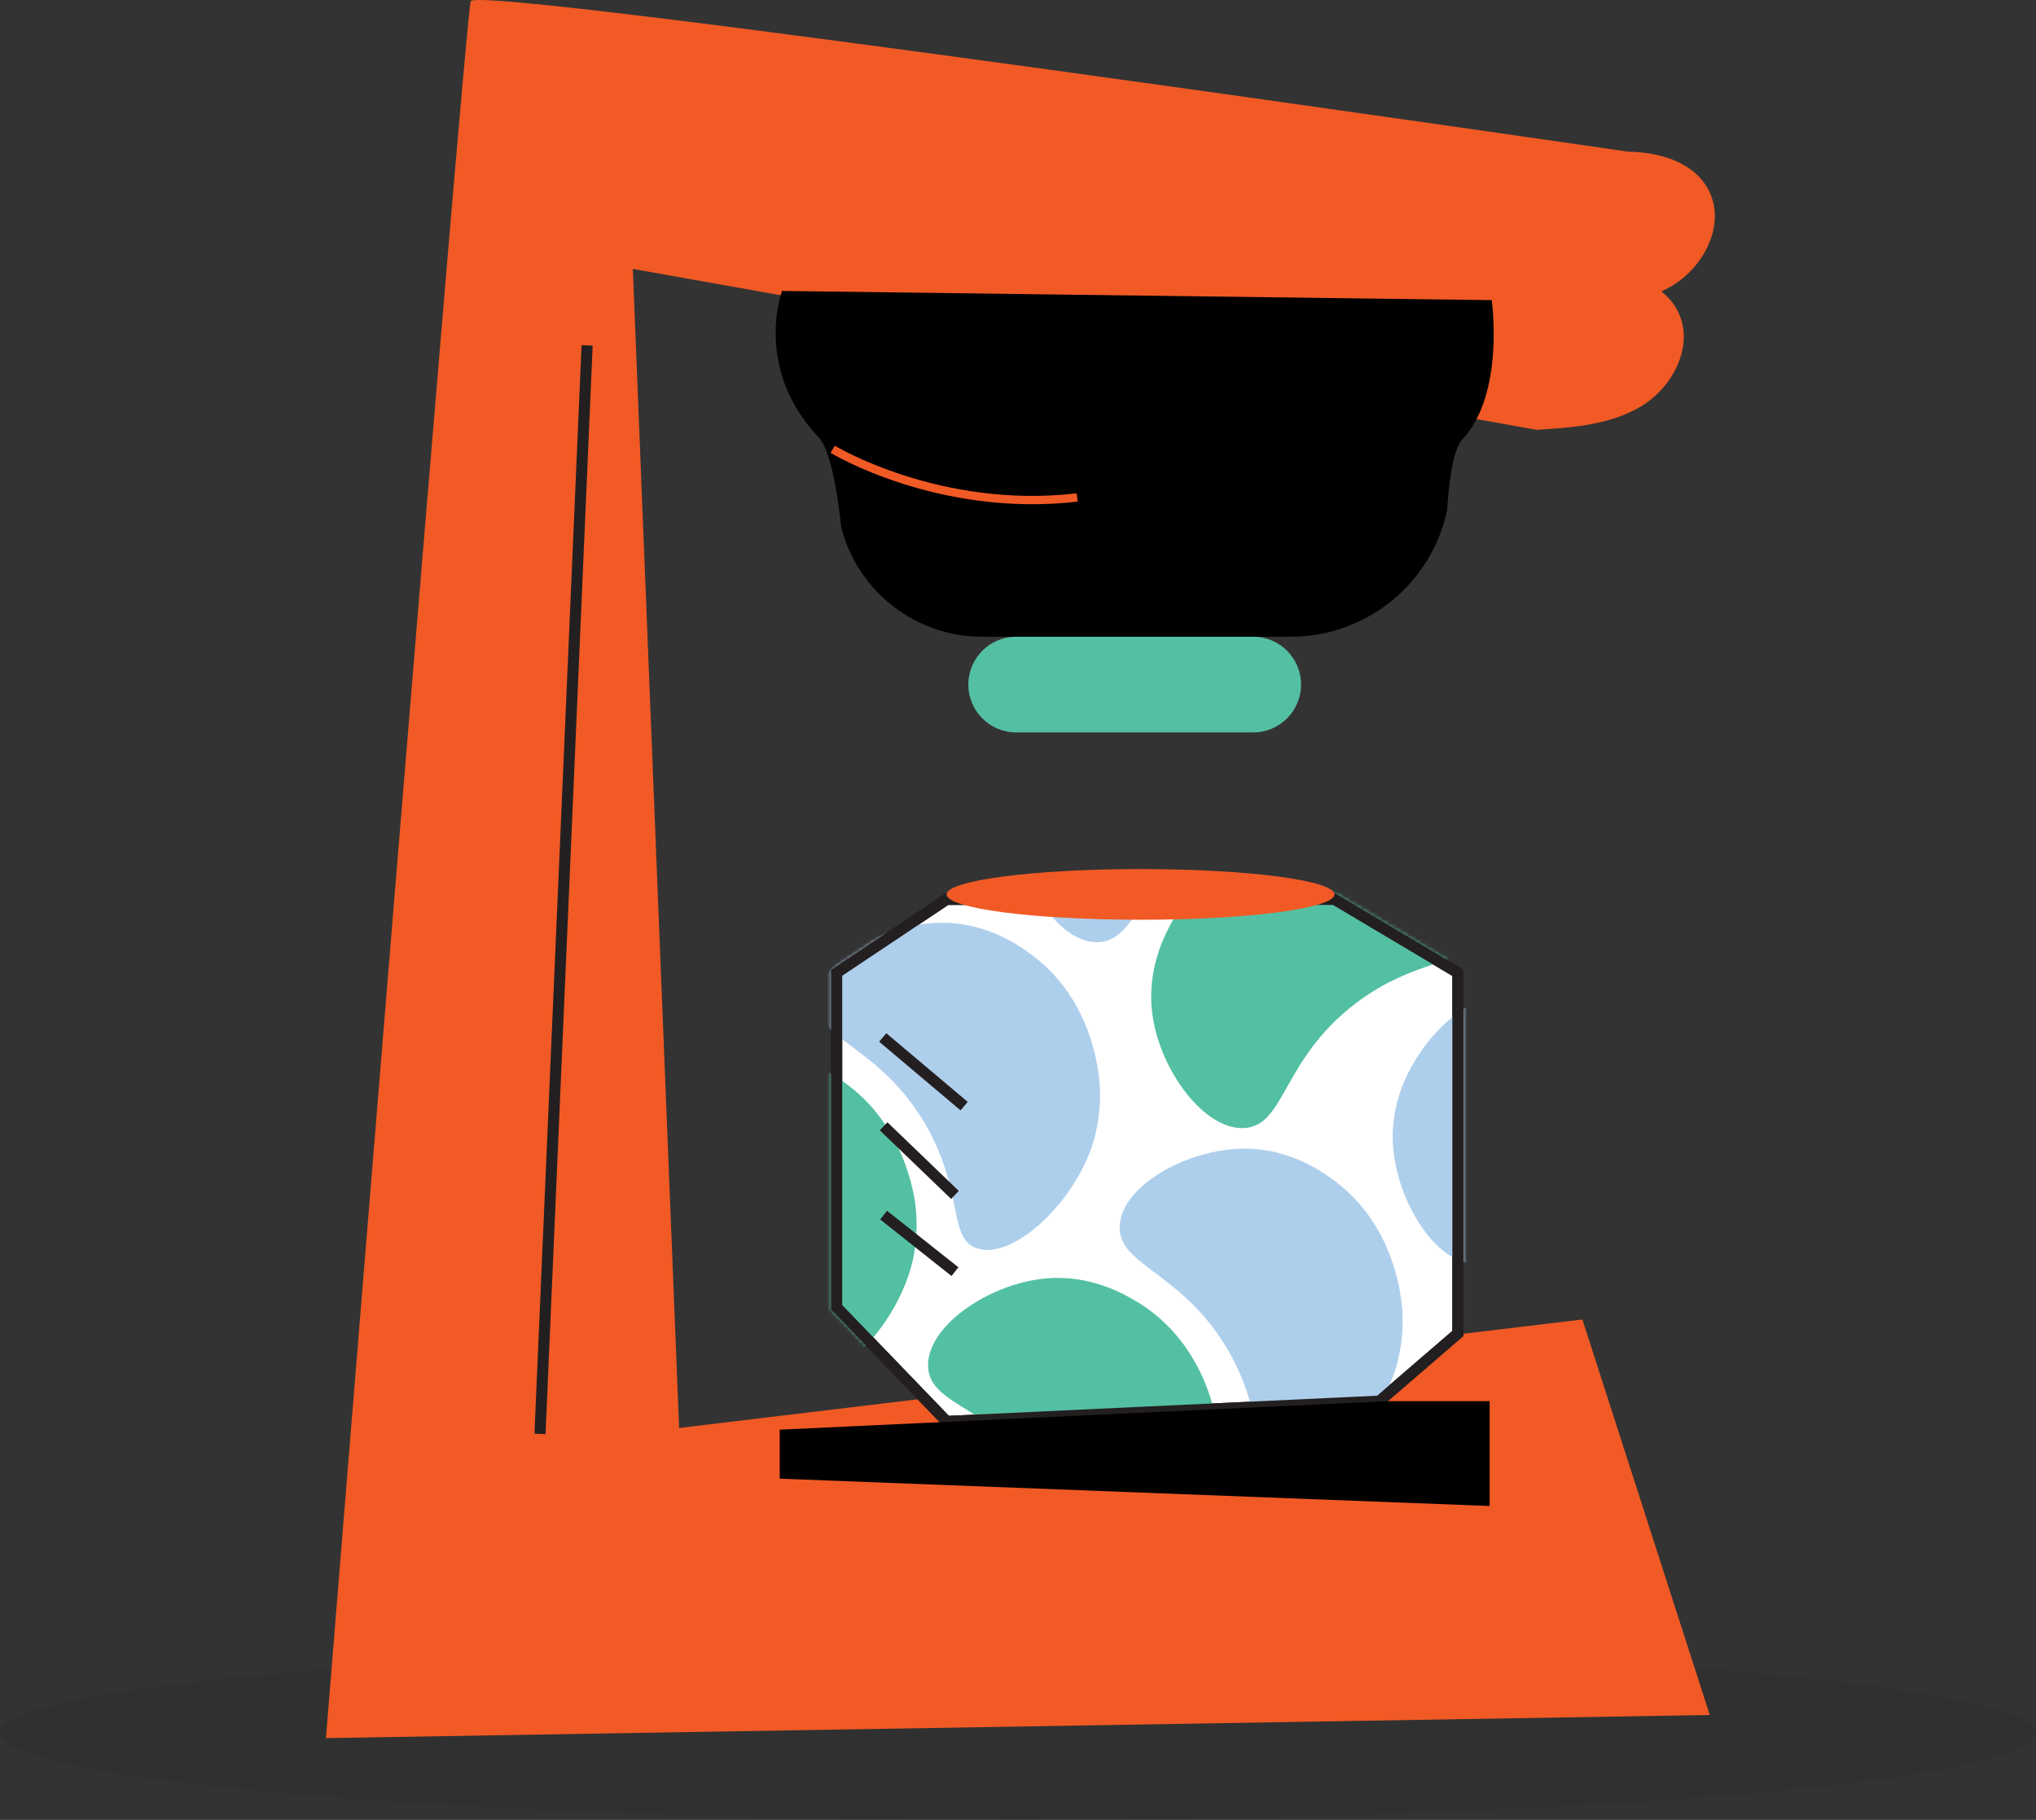 <svg width="528" height="472" viewBox="0 0 528 472" fill="none" xmlns="http://www.w3.org/2000/svg">
<rect x="0" y="0" width="528" height="472" fill="#333333" stroke="none"/>
<ellipse cx="264" cy="449.5" rx="264" ry="22.5" fill="black" fill-opacity="0.07"/>
<path d="M398.352 111.441L422.38 39.366C422.38 39.366 123.569 -4.174 122.071 0.326C120.567 4.834 84.529 450.796 84.529 450.796L443.397 444.791L410.362 342.216L176.117 370.355L164.114 69.744L398.36 111.448L398.352 111.441Z" fill="#F15A25"/>
<path d="M202.8 75.453C202.8 75.453 195.298 95.535 212.319 113.428C216.43 117.755 218.122 136.591 218.122 136.591C222.327 153.367 237.405 165.14 254.707 165.14H334.723C354.315 165.14 371.243 151.43 375.304 132.263C375.304 132.263 375.974 117.424 379.171 114.04C390.338 102.224 386.853 77.844 386.853 77.844L202.8 75.461V75.453Z" fill="black"/>
<path d="M417.663 39.517C427.47 38.603 439.163 40.935 443.354 49.842C447.393 58.432 441.907 69.074 433.799 74.013C425.692 78.953 415.784 79.644 406.308 80.206" fill="#F15A25"/>
<path d="M409.607 70.795C419.414 69.88 431.107 72.213 435.297 81.12C439.337 89.71 433.85 100.352 425.743 105.291C417.635 110.23 407.727 110.922 398.252 111.483" fill="#F15A25"/>
<path d="M216.979 252.3L245.492 233.255H346.065L378.077 252.3V345.838L357.701 363.4L245.492 368.67L216.979 339.063V252.3Z" fill="white" stroke="#231F20" stroke-width="2.88" stroke-miterlimit="10"/>
<mask id="mask0_8_3" style="mask-type:alpha" maskUnits="userSpaceOnUse" x="215" y="231" width="165" height="140">
<path d="M216.979 252.3L245.492 233.255H346.065L378.077 252.3V345.838L357.701 363.4L245.492 368.67L216.979 339.063V252.3Z" fill="#D9D9D9" stroke="#231F20" stroke-width="2.88" stroke-miterlimit="10"/>
</mask>
<g mask="url(#mask0_8_3)">
<path d="M270.584 189.068C268.367 192.287 262.498 201.078 263.132 213.175C263.895 227.777 273.968 244.143 284.294 244.374C294.842 244.611 295.468 227.77 315.543 214.996C332.499 204.203 344.862 208.07 347.123 200.33C349.78 191.243 335.43 176.734 320.41 171.91C318.819 171.399 313.044 169.656 305.275 170.096C302.913 170.232 282.522 171.73 270.577 189.076L270.584 189.068Z" fill="#AECFEC"/>
<path d="M304.13 238.728C302.215 242.134 297.168 251.422 298.889 263.411C300.969 277.883 312.483 293.27 322.793 292.564C333.32 291.844 332.42 275.017 351.256 260.473C367.169 248.189 379.827 250.918 381.382 243.005C383.204 233.717 367.601 220.569 352.199 217.12C350.572 216.753 344.661 215.543 336.964 216.681C334.623 217.027 314.456 220.367 304.13 238.728V238.728Z" fill="#54C0A3"/>
<path d="M368.674 272.447C366.456 275.666 360.588 284.457 361.222 296.553C361.985 311.156 372.058 327.522 382.383 327.752C392.932 327.99 393.558 311.148 413.632 298.375C430.589 287.582 442.952 291.448 445.213 283.708C447.87 274.621 433.52 260.113 418.5 255.289C416.909 254.778 411.134 253.035 403.365 253.474C401.003 253.611 380.612 255.109 368.667 272.454L368.674 272.447Z" fill="#AECFEC"/>
<path d="M346.18 306.331C343.048 303.984 334.509 297.77 322.398 297.907C307.774 298.08 291.019 307.483 290.371 317.794C289.709 328.328 306.507 329.631 318.466 350.202C328.568 367.584 324.205 379.774 331.852 382.351C340.823 385.376 355.901 371.623 361.33 356.805C361.906 355.235 363.878 349.533 363.756 341.756C363.72 339.395 363.043 318.953 346.187 306.324L346.18 306.331Z" fill="#AECFEC"/>
<path d="M295.217 337.847C291.891 335.795 282.818 330.381 270.765 331.612C256.221 333.11 240.387 343.989 240.675 354.322C240.97 364.87 257.819 364.647 271.593 384.051C283.229 400.446 279.989 412.982 287.83 414.854C297.039 417.05 310.806 401.987 314.874 386.744C315.306 385.131 316.753 379.27 315.925 371.537C315.673 369.19 313.153 348.893 295.217 337.84V337.847Z" fill="#54C0A3"/>
<path d="M267.703 247.75C264.571 245.402 256.032 239.188 243.921 239.325C229.297 239.498 212.542 248.902 211.894 259.212C211.232 269.746 228.03 271.05 239.989 291.621C250.091 309.002 245.728 321.192 253.375 323.77C262.346 326.794 277.423 313.041 282.852 298.223C283.429 296.654 285.401 290.951 285.279 283.175C285.243 280.813 284.566 260.372 267.71 247.742L267.703 247.75Z" fill="#AECFEC"/>
<path d="M216.742 279.265C213.415 277.213 204.343 271.798 192.29 273.03C177.745 274.527 161.912 285.407 162.2 295.739C162.495 306.288 179.344 306.065 193.118 325.469C204.753 341.864 201.513 354.4 209.354 356.272C218.563 358.468 232.33 343.405 236.399 328.162C236.831 326.549 238.278 320.688 237.45 312.955C237.198 310.608 234.678 290.31 216.742 279.258V279.265Z" fill="#54C0A3"/>
</g>
<path d="M216.979 252.3L245.492 233.255H346.065L378.077 252.3V345.838L357.701 363.4L245.492 368.67L216.979 339.063V252.3Z" stroke="#231F20" stroke-width="2.88" stroke-miterlimit="10"/>
<path d="M202.21 383.502V370.801L359.86 363.399H386.313V390.595L202.21 383.502Z" fill="black"/>
<path d="M229.147 315.15L247.651 329.81" stroke="#231F20" stroke-width="2.88" stroke-miterlimit="10"/>
<path d="M229.147 292.116L247.651 309.915" stroke="#231F20" stroke-width="2.88" stroke-miterlimit="10"/>
<path d="M228.924 269.076L250.035 286.882" stroke="#231F20" stroke-width="2.88" stroke-miterlimit="10"/>
<path d="M152.256 89.58L140.037 371.895" stroke="#231F20" stroke-width="2.88" stroke-miterlimit="10"/>
<path d="M215.949 116.524C215.949 116.524 243.368 133.2 279.355 129.024" stroke="#F15A25" stroke-width="2.16" stroke-miterlimit="10"/>
<path d="M295.778 238.547C323.55 238.547 346.064 235.603 346.064 231.973C346.064 228.342 323.55 225.399 295.778 225.399C268.005 225.399 245.491 228.342 245.491 231.973C245.491 235.603 268.005 238.547 295.778 238.547Z" fill="#F15A25"/>
<path d="M324.99 165.14H263.535C256.68 165.14 251.122 170.696 251.122 177.549C251.122 184.403 256.68 189.959 263.535 189.959H324.99C331.845 189.959 337.403 184.403 337.403 177.549C337.403 170.696 331.845 165.14 324.99 165.14Z" fill="#54C0A3"/>
</svg>
